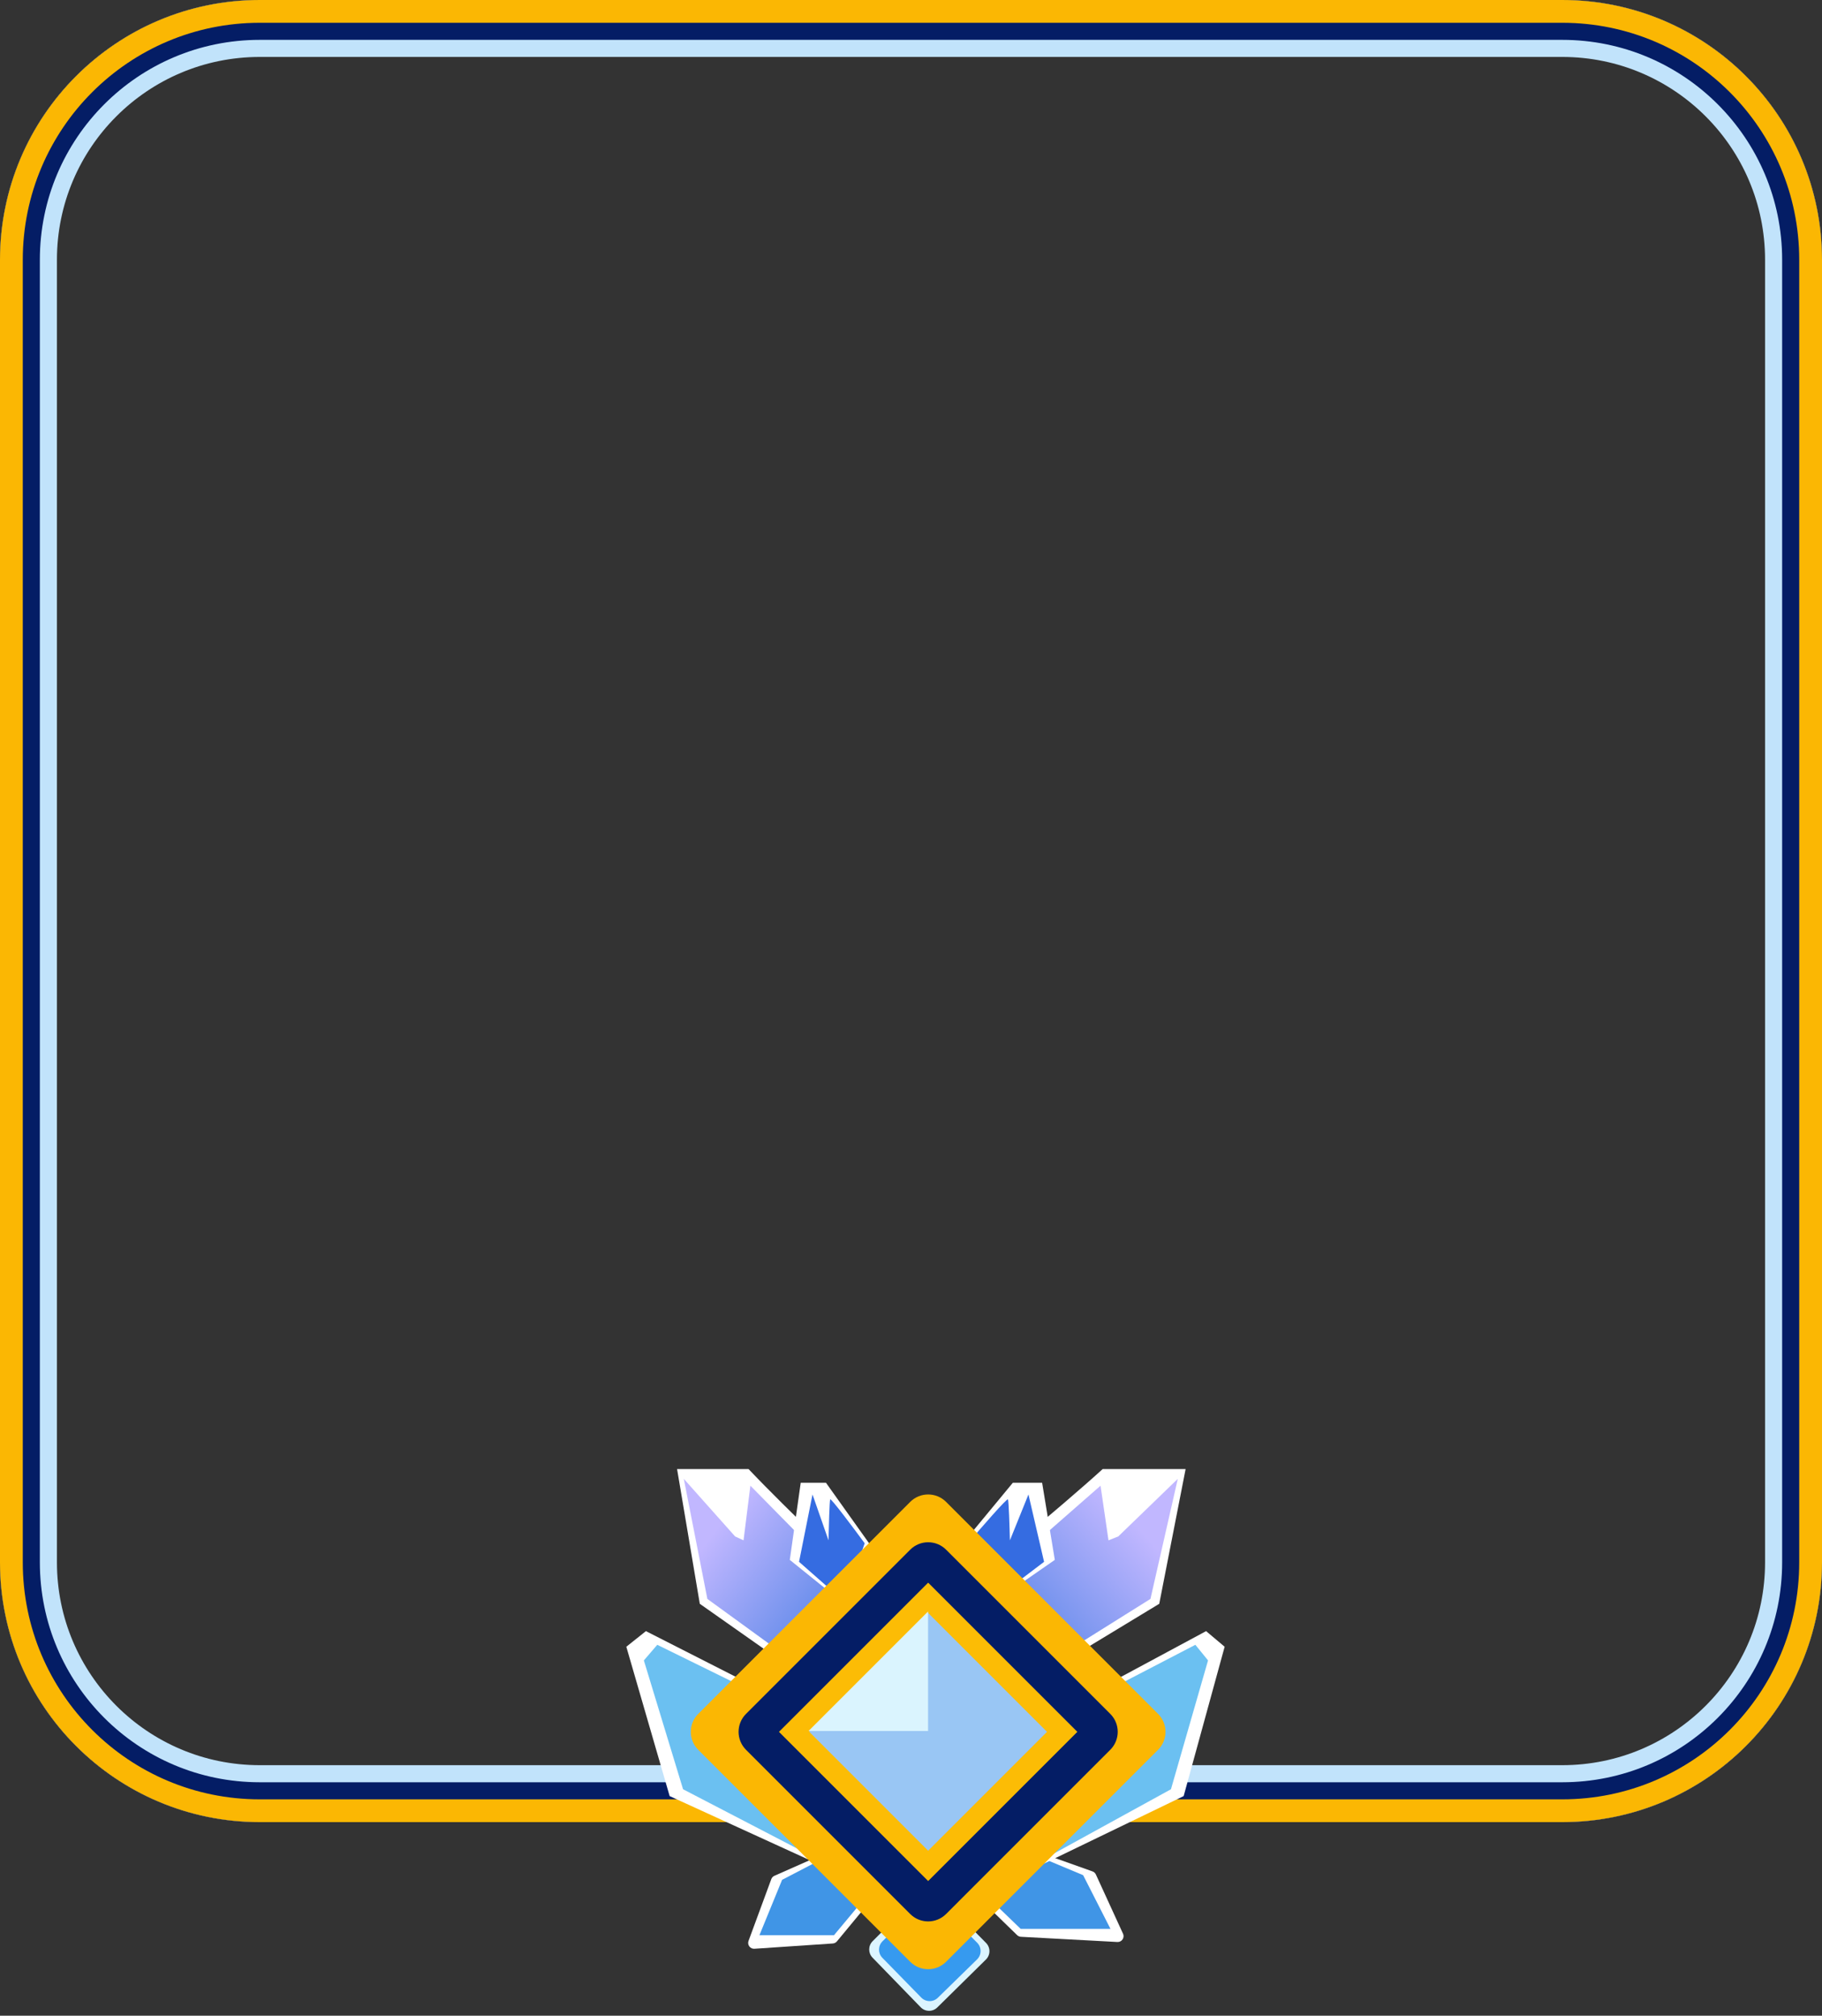 <svg width="160" height="177" viewBox="0 0 160 177" fill="none" xmlns="http://www.w3.org/2000/svg">
<rect x="0" y="0" width="160" height="177" fill="#333333" stroke="none"/>
<path d="M2.5 22.813C2.5 11.594 11.594 2.5 22.813 2.5H137.187C148.406 2.5 157.5 11.594 157.5 22.813V137.187C157.5 148.406 148.406 157.5 137.187 157.5H22.813C11.594 157.5 2.5 148.406 2.5 137.187V22.813Z" stroke="#C1E3FB" stroke-width="5"/>
<path d="M1.75 22.813C1.75 11.18 11.18 1.75 22.813 1.75H137.187C148.82 1.75 158.25 11.18 158.25 22.813V137.187C158.25 148.82 148.82 158.25 137.187 158.25H22.813C11.18 158.25 1.75 148.82 1.75 137.187V22.813Z" stroke="#041D65" stroke-width="3.5"/>
<path d="M1 22.813C1 10.766 10.766 1 22.813 1H137.187C149.234 1 159 10.766 159 22.813V137.187C159 149.234 149.234 159 137.187 159H22.813C10.766 159 1 149.234 1 137.187V22.813Z" stroke="#FBB703" stroke-width="2"/>
<path d="M80.85 176.257L76.62 171.899C76.228 171.496 76.233 170.853 76.631 170.455L80.838 166.247C81.242 165.844 81.898 165.846 82.299 166.253L86.592 170.61C86.991 171.015 86.986 171.666 86.581 172.065L82.309 176.273C81.903 176.674 81.247 176.667 80.85 176.257Z" fill="#DCF5FF"/>
<path d="M80.901 175.407L77.485 171.914C77.09 171.51 77.095 170.863 77.496 170.465L80.891 167.096C81.294 166.695 81.945 166.698 82.345 167.101L85.813 170.594C86.215 171 86.21 171.655 85.802 172.054L82.356 175.424C81.95 175.821 81.299 175.813 80.901 175.407Z" fill="#369AEF"/>
<path d="M95.94 164.328L91.384 162.706C91.202 162.641 90.999 162.684 90.858 162.817L86.763 166.689C86.55 166.89 86.548 167.228 86.758 167.432L89.32 169.923C89.41 170.01 89.527 170.061 89.651 170.068L98.123 170.526C98.509 170.547 98.78 170.15 98.618 169.798L96.235 164.598C96.177 164.472 96.071 164.374 95.94 164.328Z" fill="white"/>
<path d="M95.116 164.658L91.43 163.115L87.231 167.058L89.63 169.372H97.516L95.116 164.658Z" fill="#4095E6"/>
<path d="M68.005 164.713L71.652 163.099C71.861 163.007 72.105 163.062 72.252 163.236L75.637 167.216C75.798 167.406 75.8 167.684 75.641 167.877L73.496 170.471C73.406 170.579 73.275 170.646 73.134 170.656L66.25 171.119C65.878 171.144 65.604 170.777 65.733 170.428L67.731 165.006C67.779 164.875 67.878 164.77 68.005 164.713Z" fill="white"/>
<path d="M68.68 165.067L71.739 163.475L75.225 167.545L73.233 169.934H66.688L68.68 165.067Z" fill="#4095E6"/>
<path d="M96.829 129C92.972 132.514 85.446 138.651 85.172 138.857L93.743 145.714L101.8 140.829L104.115 129H96.829Z" fill="white"/>
<path d="M97.343 135.257L96.645 130.457L85.686 140.057C85.686 140.057 90.143 143.886 92.543 145.715L101.028 140.4L103.428 129.857L98.2 134.915L97.343 135.257Z" fill="url(#paint0_linear_304_13892)"/>
<path d="M88.943 130.2L83.629 136.629L87.572 140.486L92.629 136.972L91.515 130.2H88.943Z" fill="white"/>
<path d="M88.514 131.657C88.446 131.52 86.143 134.171 85 135.514L87.057 140.657L91.686 137.143L90.314 131.229L88.686 135.257C88.657 134.114 88.583 131.794 88.514 131.657Z" fill="#356CE1"/>
<path d="M65.737 129C69.062 132.514 75.549 138.651 75.785 138.857L68.397 145.714L61.453 140.829L59.458 129H65.737Z" fill="white"/>
<path d="M65.294 135.257L65.895 130.457L75.342 140.057C75.342 140.057 71.5 143.886 69.431 145.715L62.117 140.4L60.049 129.857L64.555 134.915L65.294 135.257Z" fill="url(#paint1_linear_304_13892)"/>
<path d="M72.533 130.2L77.113 136.629L73.715 140.486L69.356 136.972L70.316 130.2H72.533Z" fill="white"/>
<path d="M72.903 131.657C72.962 131.52 74.947 134.171 75.932 135.514L74.159 140.657L70.169 137.143L71.351 131.229L72.755 135.257C72.779 134.114 72.844 131.794 72.903 131.657Z" fill="#356CE1"/>
<path d="M105.914 143.229L97.943 147.514L98.886 152.571L91 163.971L103.943 157.714L107.543 144.6L105.914 143.229Z" fill="white"/>
<path d="M104.971 144.429L98.371 147.857L99.914 152.486L92.371 162.857L102.828 157.114L106.085 145.8L104.971 144.429Z" fill="#6BC0F1"/>
<path d="M56.722 143.229L65.148 147.514L64.151 152.571L72.486 163.971L58.806 157.714L55.001 144.6L56.722 143.229Z" fill="white"/>
<path d="M57.719 144.429L64.695 147.857L63.064 152.486L71.037 162.857L59.984 157.114L56.541 145.8L57.719 144.429Z" fill="#6BC0F1"/>
<rect x="81.506" y="134.399" width="24.993" height="24.993" transform="rotate(45 81.506 134.399)" fill="#041D65"/>
<rect x="81.506" y="138.972" width="18.527" height="18.527" transform="rotate(45 81.506 138.972)" fill="#FCBC05"/>
<rect x="81.506" y="141.632" width="14.764" height="14.764" transform="rotate(45 81.506 141.632)" fill="#99C6F4"/>
<path fill-rule="evenodd" clip-rule="evenodd" d="M83.082 131.881C82.211 131.011 80.8 131.011 79.93 131.881L61.315 150.496C60.444 151.367 60.444 152.778 61.315 153.648L79.93 172.263C80.8 173.134 82.211 173.134 83.082 172.263L101.697 153.648C102.567 152.778 102.567 151.367 101.697 150.496L83.082 131.881ZM83.082 136.077C82.211 135.207 80.8 135.207 79.93 136.077L65.511 150.496C64.641 151.366 64.641 152.777 65.511 153.648L79.93 168.067C80.8 168.937 82.211 168.937 83.082 168.067L97.5 153.648C98.371 152.777 98.371 151.366 97.5 150.496L83.082 136.077Z" fill="#FBB703"/>
<path d="M71 152H81.5V141.5L71 152Z" fill="#DAF4FE"/>
<defs>
<linearGradient id="paint0_linear_304_13892" x1="86.714" y1="145.8" x2="100" y2="134.143" gradientUnits="userSpaceOnUse">
<stop stop-color="#457DE3"/>
<stop offset="1" stop-color="#C1B7FF"/>
</linearGradient>
<linearGradient id="paint1_linear_304_13892" x1="74.455" y1="145.8" x2="61.562" y2="136.05" gradientUnits="userSpaceOnUse">
<stop stop-color="#457DE3"/>
<stop offset="1" stop-color="#C1B7FF"/>
</linearGradient>
</defs>
</svg>
